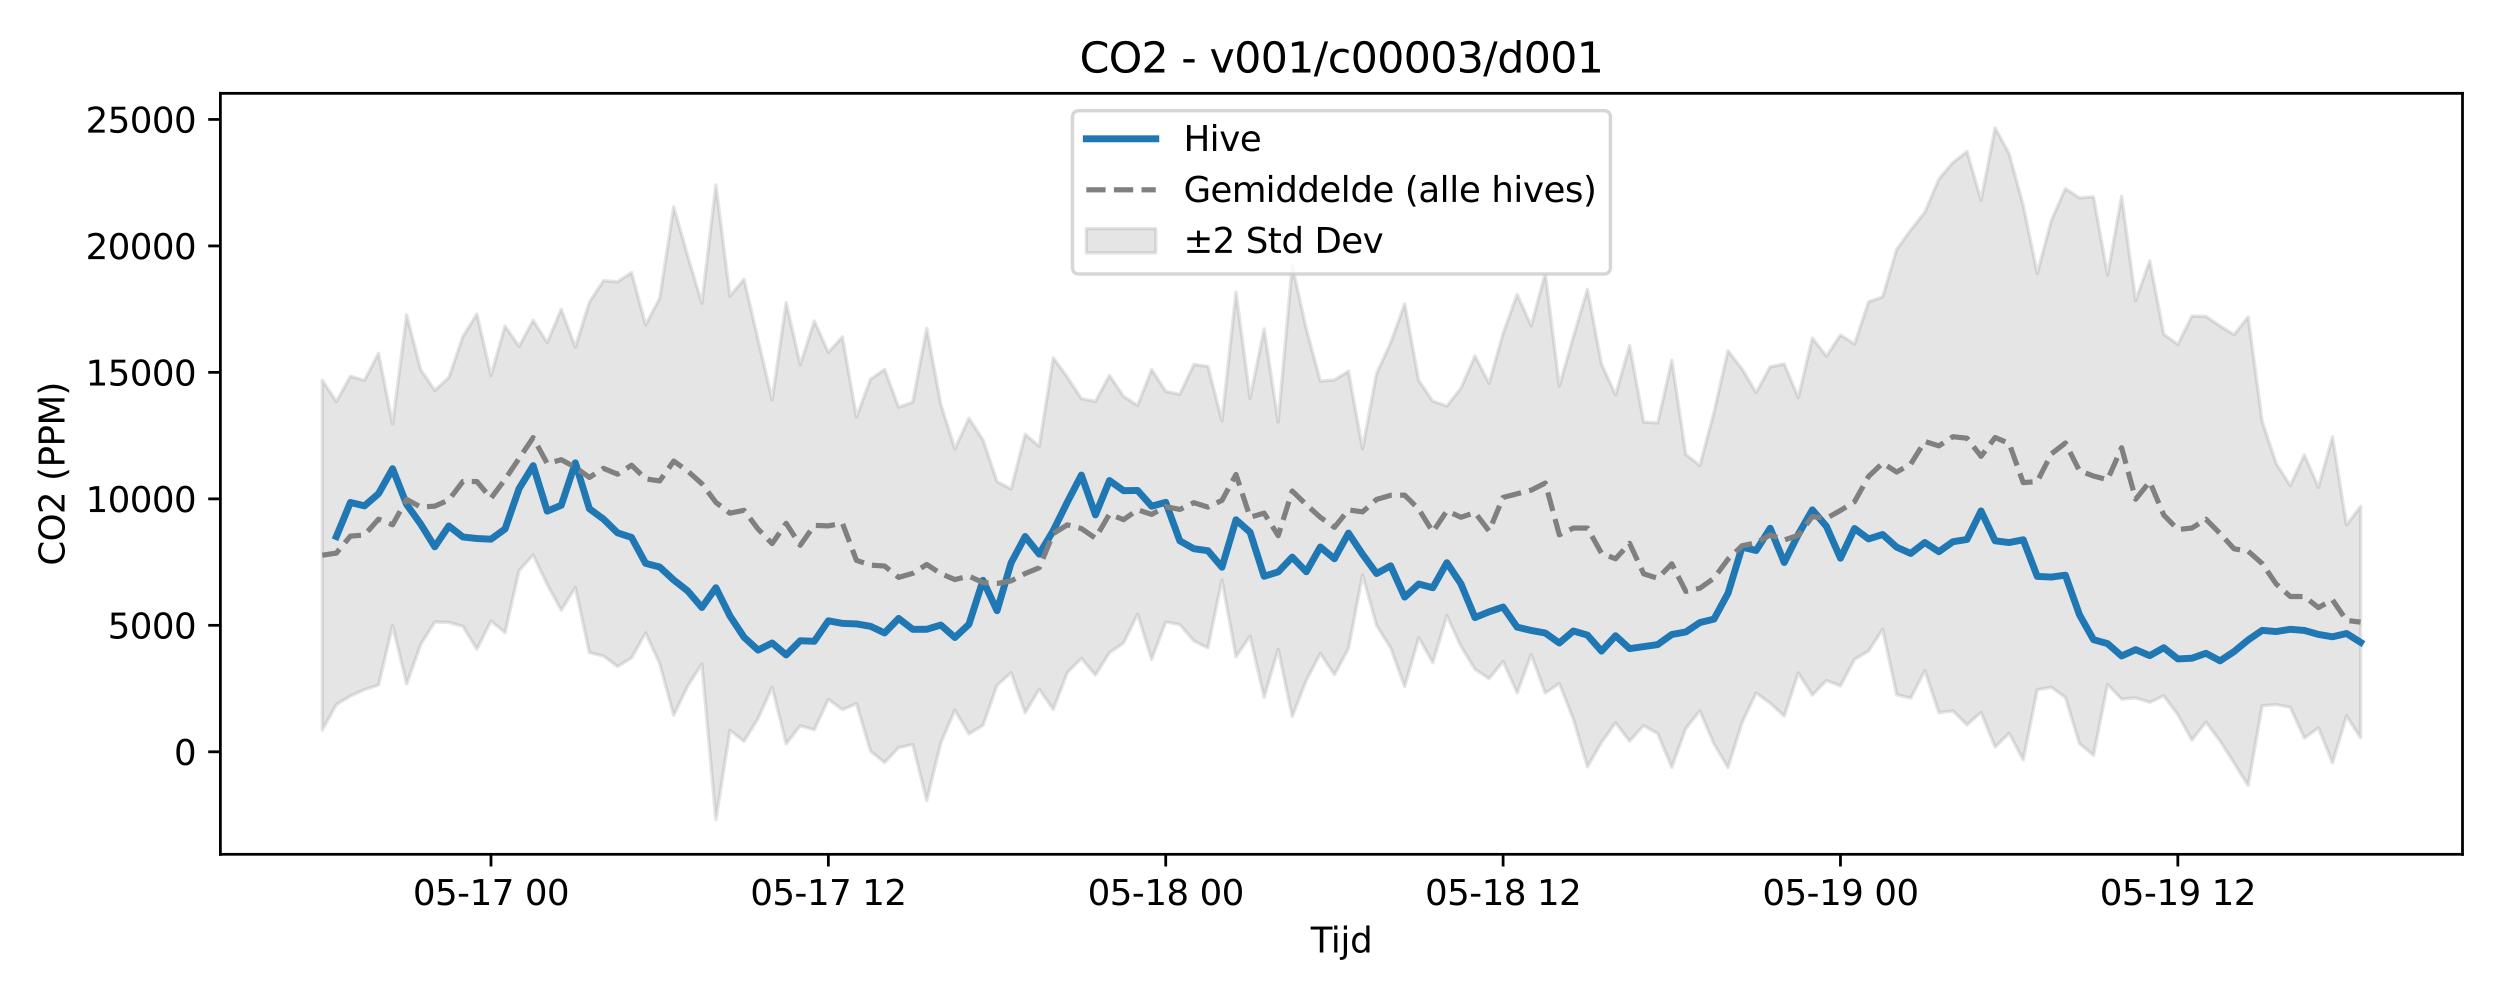 <?xml version="1.0" encoding="utf-8" standalone="no"?>
<!DOCTYPE svg PUBLIC "-//W3C//DTD SVG 1.1//EN"
  "http://www.w3.org/Graphics/SVG/1.1/DTD/svg11.dtd">
<svg xmlns:xlink="http://www.w3.org/1999/xlink" width="720pt" height="288pt" viewBox="0 0 720 288" xmlns="http://www.w3.org/2000/svg" version="1.1">
 <defs>
  <style type="text/css">*{stroke-linejoin: round; stroke-linecap: butt}</style>
 </defs>
 <g id="figure_1">
  <g id="patch_1">
   <path d="M 0 288 
L 720 288 
L 720 0 
L 0 0 
z
" style="fill: #ffffff"/>
  </g>
  <g id="axes_1">
   <g id="patch_2">
    <path d="M 63.47 246.04 
L 709.2 246.04 
L 709.2 26.88 
L 63.47 26.88 
z
" style="fill: #ffffff"/>
   </g>
   <g id="FillBetweenPolyCollection_1">
    <defs>
     <path id="mbef98608a9" d="M 92.821 -178.47 
L 92.821 -77.742 
L 96.87 -85.074 
L 100.918 -87.55 
L 104.967 -89.385 
L 109.015 -90.699 
L 113.064 -107.834 
L 117.112 -91.029 
L 121.161 -102.392 
L 125.209 -108.861 
L 129.258 -108.748 
L 133.306 -107.609 
L 137.354 -101.043 
L 141.403 -109.153 
L 145.451 -105.818 
L 149.5 -123.677 
L 153.548 -128.181 
L 157.597 -119.676 
L 161.645 -112.252 
L 165.694 -118.772 
L 169.742 -100.047 
L 173.791 -99.073 
L 177.839 -96.037 
L 181.888 -98.539 
L 185.936 -105.719 
L 189.984 -96.896 
L 194.033 -82.014 
L 198.081 -90.429 
L 202.13 -96.756 
L 206.178 -51.922 
L 210.227 -77.651 
L 214.275 -74.491 
L 218.324 -81.086 
L 222.372 -90.063 
L 226.421 -73.76 
L 230.469 -78.978 
L 234.518 -77.835 
L 238.566 -86.598 
L 242.615 -83.626 
L 246.663 -85.332 
L 250.711 -71.703 
L 254.76 -68.374 
L 258.808 -72.682 
L 262.857 -73.591 
L 266.905 -57.457 
L 270.954 -74.04 
L 275.002 -83.46 
L 279.051 -76.647 
L 283.099 -79.095 
L 287.148 -90.609 
L 291.196 -94.257 
L 295.245 -82.71 
L 299.293 -89.505 
L 303.341 -83.682 
L 307.39 -94.297 
L 311.438 -98.351 
L 315.487 -93.607 
L 319.535 -100.025 
L 323.584 -102.802 
L 327.632 -111.119 
L 331.681 -98.113 
L 335.729 -108.871 
L 339.778 -108.132 
L 343.826 -103.411 
L 347.875 -101.41 
L 351.923 -120.979 
L 355.972 -98.835 
L 360.02 -104.788 
L 364.068 -87.185 
L 368.117 -101.011 
L 372.165 -81.666 
L 376.214 -92.066 
L 380.262 -99.779 
L 384.311 -93.684 
L 388.359 -101.206 
L 392.408 -122.392 
L 396.456 -107.877 
L 400.505 -101.448 
L 404.553 -90.277 
L 408.602 -104.354 
L 412.65 -97.134 
L 416.698 -110.701 
L 420.747 -101.872 
L 424.795 -95.259 
L 428.844 -92.541 
L 432.892 -97.503 
L 436.941 -88.437 
L 440.989 -99.501 
L 445.038 -88.397 
L 449.086 -91.134 
L 453.135 -80.848 
L 457.183 -67.162 
L 461.232 -74.191 
L 465.28 -79.834 
L 469.329 -74.559 
L 473.377 -79.025 
L 477.425 -76.696 
L 481.474 -67.018 
L 485.522 -78.221 
L 489.571 -83.254 
L 493.619 -73.728 
L 497.668 -66.956 
L 501.716 -79.887 
L 505.765 -88.428 
L 509.813 -85.49 
L 513.862 -81.767 
L 517.91 -94.186 
L 521.959 -87.838 
L 526.007 -92.016 
L 530.055 -90.456 
L 534.104 -98.099 
L 538.152 -100.51 
L 542.201 -106.774 
L 546.249 -87.908 
L 550.298 -86.954 
L 554.346 -94.843 
L 558.395 -82.762 
L 562.443 -83.249 
L 566.492 -79.26 
L 570.54 -82.817 
L 574.589 -72.835 
L 578.637 -76.828 
L 582.686 -69.15 
L 586.734 -89.364 
L 590.782 -90.072 
L 594.831 -87.144 
L 598.879 -73.841 
L 602.928 -70.485 
L 606.976 -90.877 
L 611.025 -86.658 
L 615.073 -86.996 
L 619.122 -85.74 
L 623.17 -87.609 
L 627.219 -82.189 
L 631.267 -74.864 
L 635.316 -80.026 
L 639.364 -74.601 
L 643.412 -68.257 
L 647.461 -61.781 
L 651.509 -84.735 
L 655.558 -85.087 
L 659.606 -84.258 
L 663.655 -75.42 
L 667.703 -78.38 
L 671.752 -68.292 
L 675.8 -81.815 
L 679.849 -75.511 
L 679.849 -142.149 
L 679.849 -142.149 
L 675.8 -136.821 
L 671.752 -162.187 
L 667.703 -147.651 
L 663.655 -156.992 
L 659.606 -148.158 
L 655.558 -154.479 
L 651.509 -166.653 
L 647.461 -196.75 
L 643.412 -191.619 
L 639.364 -194.135 
L 635.316 -196.869 
L 631.267 -196.982 
L 627.219 -188.819 
L 623.17 -191.711 
L 619.122 -212.842 
L 615.073 -201.455 
L 611.025 -231.431 
L 606.976 -208.792 
L 602.928 -231.33 
L 598.879 -231.019 
L 594.831 -233.689 
L 590.782 -224.487 
L 586.734 -209.296 
L 582.686 -228.846 
L 578.637 -243.765 
L 574.589 -251.158 
L 570.54 -230.352 
L 566.492 -244.344 
L 562.443 -241.206 
L 558.395 -236.415 
L 554.346 -226.88 
L 550.298 -221.764 
L 546.249 -216.198 
L 542.201 -202.515 
L 538.152 -201.072 
L 534.104 -188.9 
L 530.055 -191.522 
L 526.007 -185.437 
L 521.959 -190.644 
L 517.91 -173.476 
L 513.862 -183.186 
L 509.813 -182.351 
L 505.765 -174.952 
L 501.716 -181.746 
L 497.668 -186.979 
L 493.619 -169.226 
L 489.571 -153.929 
L 485.522 -157.118 
L 481.474 -184.236 
L 477.425 -166.191 
L 473.377 -166.472 
L 469.329 -188.478 
L 465.28 -174.304 
L 461.232 -183.15 
L 457.183 -204.683 
L 453.135 -190.991 
L 449.086 -176.821 
L 445.038 -209.372 
L 440.989 -194.179 
L 436.941 -203.184 
L 432.892 -191.977 
L 428.844 -177.604 
L 424.795 -185.478 
L 420.747 -176.196 
L 416.698 -171.064 
L 412.65 -172.467 
L 408.602 -178.383 
L 404.553 -200.51 
L 400.505 -189.254 
L 396.456 -180.449 
L 392.408 -158.758 
L 388.359 -181.094 
L 384.311 -178.579 
L 380.262 -178.241 
L 376.214 -193.275 
L 372.165 -211.52 
L 368.117 -166.437 
L 364.068 -193.259 
L 360.02 -173.284 
L 355.972 -203.856 
L 351.923 -166.808 
L 347.875 -182.497 
L 343.826 -183.035 
L 339.778 -174.43 
L 335.729 -175.297 
L 331.681 -181.595 
L 327.632 -171.237 
L 323.584 -173.847 
L 319.535 -179.895 
L 315.487 -172.402 
L 311.438 -173.203 
L 307.39 -179.389 
L 303.341 -184.93 
L 299.293 -159.472 
L 295.245 -162.932 
L 291.196 -147.162 
L 287.148 -149.298 
L 283.099 -161.316 
L 279.051 -167.548 
L 275.002 -158.715 
L 270.954 -171.56 
L 266.905 -193.409 
L 262.857 -172.17 
L 258.808 -170.739 
L 254.76 -181.603 
L 250.711 -178.787 
L 246.663 -167.889 
L 242.615 -190.999 
L 238.566 -186.485 
L 234.518 -195.547 
L 230.469 -182.948 
L 226.421 -200.821 
L 222.372 -172.832 
L 218.324 -190.176 
L 214.275 -207.579 
L 210.227 -202.755 
L 206.178 -234.724 
L 202.13 -200.649 
L 198.081 -214.215 
L 194.033 -228.404 
L 189.984 -202.086 
L 185.936 -194.447 
L 181.888 -209.493 
L 177.839 -206.837 
L 173.791 -207.16 
L 169.742 -200.955 
L 165.694 -188.044 
L 161.645 -198.937 
L 157.597 -189.342 
L 153.548 -195.765 
L 149.5 -188.243 
L 145.451 -194.096 
L 141.403 -179.848 
L 137.354 -197.58 
L 133.306 -191.042 
L 129.258 -179.267 
L 125.209 -175.592 
L 121.161 -181.53 
L 117.112 -197.32 
L 113.064 -165.903 
L 109.015 -186.266 
L 104.967 -178.451 
L 100.918 -179.644 
L 96.87 -172.334 
L 92.821 -178.47 
z
" style="stroke: #808080; stroke-opacity: 0.2"/>
    </defs>
    <g clip-path="url(#p4dea555c98)">
     <use xlink:href="#mbef98608a9" x="0" y="288" style="fill: #808080; fill-opacity: 0.2; stroke: #808080; stroke-opacity: 0.2"/>
    </g>
   </g>
   <g id="matplotlib.axis_1">
    <g id="xtick_1">
     <g id="line2d_1">
      <defs>
       <path id="m05e9fd2b31" d="M 0 0 
L 0 3.5 
" style="stroke: #000000; stroke-width: 0.8"/>
      </defs>
      <g>
       <use xlink:href="#m05e9fd2b31" x="141.403" y="246.04" style="stroke: #000000; stroke-width: 0.8"/>
      </g>
     </g>
     <g id="text_1">
      <!-- 05-17 00 -->
      <g transform="translate(118.922 260.638) scale(0.1 -0.1)">
       <defs>
        <path id="DejaVuSans-30" d="M 2034 4250 
Q 1547 4250 1301 3770 
Q 1056 3291 1056 2328 
Q 1056 1369 1301 889 
Q 1547 409 2034 409 
Q 2525 409 2770 889 
Q 3016 1369 3016 2328 
Q 3016 3291 2770 3770 
Q 2525 4250 2034 4250 
z
M 2034 4750 
Q 2819 4750 3233 4129 
Q 3647 3509 3647 2328 
Q 3647 1150 3233 529 
Q 2819 -91 2034 -91 
Q 1250 -91 836 529 
Q 422 1150 422 2328 
Q 422 3509 836 4129 
Q 1250 4750 2034 4750 
z
" transform="scale(0.016)"/>
        <path id="DejaVuSans-35" d="M 691 4666 
L 3169 4666 
L 3169 4134 
L 1269 4134 
L 1269 2991 
Q 1406 3038 1543 3061 
Q 1681 3084 1819 3084 
Q 2600 3084 3056 2656 
Q 3513 2228 3513 1497 
Q 3513 744 3044 326 
Q 2575 -91 1722 -91 
Q 1428 -91 1123 -41 
Q 819 9 494 109 
L 494 744 
Q 775 591 1075 516 
Q 1375 441 1709 441 
Q 2250 441 2565 725 
Q 2881 1009 2881 1497 
Q 2881 1984 2565 2268 
Q 2250 2553 1709 2553 
Q 1456 2553 1204 2497 
Q 953 2441 691 2322 
L 691 4666 
z
" transform="scale(0.016)"/>
        <path id="DejaVuSans-2d" d="M 313 2009 
L 1997 2009 
L 1997 1497 
L 313 1497 
L 313 2009 
z
" transform="scale(0.016)"/>
        <path id="DejaVuSans-31" d="M 794 531 
L 1825 531 
L 1825 4091 
L 703 3866 
L 703 4441 
L 1819 4666 
L 2450 4666 
L 2450 531 
L 3481 531 
L 3481 0 
L 794 0 
L 794 531 
z
" transform="scale(0.016)"/>
        <path id="DejaVuSans-37" d="M 525 4666 
L 3525 4666 
L 3525 4397 
L 1831 0 
L 1172 0 
L 2766 4134 
L 525 4134 
L 525 4666 
z
" transform="scale(0.016)"/>
        <path id="DejaVuSans-20" transform="scale(0.016)"/>
       </defs>
       <use xlink:href="#DejaVuSans-30"/>
       <use xlink:href="#DejaVuSans-35" transform="translate(63.623 0)"/>
       <use xlink:href="#DejaVuSans-2d" transform="translate(127.246 0)"/>
       <use xlink:href="#DejaVuSans-31" transform="translate(163.33 0)"/>
       <use xlink:href="#DejaVuSans-37" transform="translate(226.953 0)"/>
       <use xlink:href="#DejaVuSans-20" transform="translate(290.576 0)"/>
       <use xlink:href="#DejaVuSans-30" transform="translate(322.363 0)"/>
       <use xlink:href="#DejaVuSans-30" transform="translate(385.986 0)"/>
      </g>
     </g>
    </g>
    <g id="xtick_2">
     <g id="line2d_2">
      <g>
       <use xlink:href="#m05e9fd2b31" x="238.566" y="246.04" style="stroke: #000000; stroke-width: 0.8"/>
      </g>
     </g>
     <g id="text_2">
      <!-- 05-17 12 -->
      <g transform="translate(216.086 260.638) scale(0.1 -0.1)">
       <defs>
        <path id="DejaVuSans-32" d="M 1228 531 
L 3431 531 
L 3431 0 
L 469 0 
L 469 531 
Q 828 903 1448 1529 
Q 2069 2156 2228 2338 
Q 2531 2678 2651 2914 
Q 2772 3150 2772 3378 
Q 2772 3750 2511 3984 
Q 2250 4219 1831 4219 
Q 1534 4219 1204 4116 
Q 875 4013 500 3803 
L 500 4441 
Q 881 4594 1212 4672 
Q 1544 4750 1819 4750 
Q 2544 4750 2975 4387 
Q 3406 4025 3406 3419 
Q 3406 3131 3298 2873 
Q 3191 2616 2906 2266 
Q 2828 2175 2409 1742 
Q 1991 1309 1228 531 
z
" transform="scale(0.016)"/>
       </defs>
       <use xlink:href="#DejaVuSans-30"/>
       <use xlink:href="#DejaVuSans-35" transform="translate(63.623 0)"/>
       <use xlink:href="#DejaVuSans-2d" transform="translate(127.246 0)"/>
       <use xlink:href="#DejaVuSans-31" transform="translate(163.33 0)"/>
       <use xlink:href="#DejaVuSans-37" transform="translate(226.953 0)"/>
       <use xlink:href="#DejaVuSans-20" transform="translate(290.576 0)"/>
       <use xlink:href="#DejaVuSans-31" transform="translate(322.363 0)"/>
       <use xlink:href="#DejaVuSans-32" transform="translate(385.986 0)"/>
      </g>
     </g>
    </g>
    <g id="xtick_3">
     <g id="line2d_3">
      <g>
       <use xlink:href="#m05e9fd2b31" x="335.729" y="246.04" style="stroke: #000000; stroke-width: 0.8"/>
      </g>
     </g>
     <g id="text_3">
      <!-- 05-18 00 -->
      <g transform="translate(313.249 260.638) scale(0.1 -0.1)">
       <defs>
        <path id="DejaVuSans-38" d="M 2034 2216 
Q 1584 2216 1326 1975 
Q 1069 1734 1069 1313 
Q 1069 891 1326 650 
Q 1584 409 2034 409 
Q 2484 409 2743 651 
Q 3003 894 3003 1313 
Q 3003 1734 2745 1975 
Q 2488 2216 2034 2216 
z
M 1403 2484 
Q 997 2584 770 2862 
Q 544 3141 544 3541 
Q 544 4100 942 4425 
Q 1341 4750 2034 4750 
Q 2731 4750 3128 4425 
Q 3525 4100 3525 3541 
Q 3525 3141 3298 2862 
Q 3072 2584 2669 2484 
Q 3125 2378 3379 2068 
Q 3634 1759 3634 1313 
Q 3634 634 3220 271 
Q 2806 -91 2034 -91 
Q 1263 -91 848 271 
Q 434 634 434 1313 
Q 434 1759 690 2068 
Q 947 2378 1403 2484 
z
M 1172 3481 
Q 1172 3119 1398 2916 
Q 1625 2713 2034 2713 
Q 2441 2713 2670 2916 
Q 2900 3119 2900 3481 
Q 2900 3844 2670 4047 
Q 2441 4250 2034 4250 
Q 1625 4250 1398 4047 
Q 1172 3844 1172 3481 
z
" transform="scale(0.016)"/>
       </defs>
       <use xlink:href="#DejaVuSans-30"/>
       <use xlink:href="#DejaVuSans-35" transform="translate(63.623 0)"/>
       <use xlink:href="#DejaVuSans-2d" transform="translate(127.246 0)"/>
       <use xlink:href="#DejaVuSans-31" transform="translate(163.33 0)"/>
       <use xlink:href="#DejaVuSans-38" transform="translate(226.953 0)"/>
       <use xlink:href="#DejaVuSans-20" transform="translate(290.576 0)"/>
       <use xlink:href="#DejaVuSans-30" transform="translate(322.363 0)"/>
       <use xlink:href="#DejaVuSans-30" transform="translate(385.986 0)"/>
      </g>
     </g>
    </g>
    <g id="xtick_4">
     <g id="line2d_4">
      <g>
       <use xlink:href="#m05e9fd2b31" x="432.892" y="246.04" style="stroke: #000000; stroke-width: 0.8"/>
      </g>
     </g>
     <g id="text_4">
      <!-- 05-18 12 -->
      <g transform="translate(410.412 260.638) scale(0.1 -0.1)">
       <use xlink:href="#DejaVuSans-30"/>
       <use xlink:href="#DejaVuSans-35" transform="translate(63.623 0)"/>
       <use xlink:href="#DejaVuSans-2d" transform="translate(127.246 0)"/>
       <use xlink:href="#DejaVuSans-31" transform="translate(163.33 0)"/>
       <use xlink:href="#DejaVuSans-38" transform="translate(226.953 0)"/>
       <use xlink:href="#DejaVuSans-20" transform="translate(290.576 0)"/>
       <use xlink:href="#DejaVuSans-31" transform="translate(322.363 0)"/>
       <use xlink:href="#DejaVuSans-32" transform="translate(385.986 0)"/>
      </g>
     </g>
    </g>
    <g id="xtick_5">
     <g id="line2d_5">
      <g>
       <use xlink:href="#m05e9fd2b31" x="530.055" y="246.04" style="stroke: #000000; stroke-width: 0.8"/>
      </g>
     </g>
     <g id="text_5">
      <!-- 05-19 00 -->
      <g transform="translate(507.575 260.638) scale(0.1 -0.1)">
       <defs>
        <path id="DejaVuSans-39" d="M 703 97 
L 703 672 
Q 941 559 1184 500 
Q 1428 441 1663 441 
Q 2288 441 2617 861 
Q 2947 1281 2994 2138 
Q 2813 1869 2534 1725 
Q 2256 1581 1919 1581 
Q 1219 1581 811 2004 
Q 403 2428 403 3163 
Q 403 3881 828 4315 
Q 1253 4750 1959 4750 
Q 2769 4750 3195 4129 
Q 3622 3509 3622 2328 
Q 3622 1225 3098 567 
Q 2575 -91 1691 -91 
Q 1453 -91 1209 -44 
Q 966 3 703 97 
z
M 1959 2075 
Q 2384 2075 2632 2365 
Q 2881 2656 2881 3163 
Q 2881 3666 2632 3958 
Q 2384 4250 1959 4250 
Q 1534 4250 1286 3958 
Q 1038 3666 1038 3163 
Q 1038 2656 1286 2365 
Q 1534 2075 1959 2075 
z
" transform="scale(0.016)"/>
       </defs>
       <use xlink:href="#DejaVuSans-30"/>
       <use xlink:href="#DejaVuSans-35" transform="translate(63.623 0)"/>
       <use xlink:href="#DejaVuSans-2d" transform="translate(127.246 0)"/>
       <use xlink:href="#DejaVuSans-31" transform="translate(163.33 0)"/>
       <use xlink:href="#DejaVuSans-39" transform="translate(226.953 0)"/>
       <use xlink:href="#DejaVuSans-20" transform="translate(290.576 0)"/>
       <use xlink:href="#DejaVuSans-30" transform="translate(322.363 0)"/>
       <use xlink:href="#DejaVuSans-30" transform="translate(385.986 0)"/>
      </g>
     </g>
    </g>
    <g id="xtick_6">
     <g id="line2d_6">
      <g>
       <use xlink:href="#m05e9fd2b31" x="627.219" y="246.04" style="stroke: #000000; stroke-width: 0.8"/>
      </g>
     </g>
     <g id="text_6">
      <!-- 05-19 12 -->
      <g transform="translate(604.738 260.638) scale(0.1 -0.1)">
       <use xlink:href="#DejaVuSans-30"/>
       <use xlink:href="#DejaVuSans-35" transform="translate(63.623 0)"/>
       <use xlink:href="#DejaVuSans-2d" transform="translate(127.246 0)"/>
       <use xlink:href="#DejaVuSans-31" transform="translate(163.33 0)"/>
       <use xlink:href="#DejaVuSans-39" transform="translate(226.953 0)"/>
       <use xlink:href="#DejaVuSans-20" transform="translate(290.576 0)"/>
       <use xlink:href="#DejaVuSans-31" transform="translate(322.363 0)"/>
       <use xlink:href="#DejaVuSans-32" transform="translate(385.986 0)"/>
      </g>
     </g>
    </g>
    <g id="text_7">
     <!-- Tijd -->
     <g transform="translate(377.485 274.317) scale(0.1 -0.1)">
      <defs>
       <path id="DejaVuSans-54" d="M -19 4666 
L 3928 4666 
L 3928 4134 
L 2272 4134 
L 2272 0 
L 1638 0 
L 1638 4134 
L -19 4134 
L -19 4666 
z
" transform="scale(0.016)"/>
       <path id="DejaVuSans-69" d="M 603 3500 
L 1178 3500 
L 1178 0 
L 603 0 
L 603 3500 
z
M 603 4863 
L 1178 4863 
L 1178 4134 
L 603 4134 
L 603 4863 
z
" transform="scale(0.016)"/>
       <path id="DejaVuSans-6a" d="M 603 3500 
L 1178 3500 
L 1178 -63 
Q 1178 -731 923 -1031 
Q 669 -1331 103 -1331 
L -116 -1331 
L -116 -844 
L 38 -844 
Q 366 -844 484 -692 
Q 603 -541 603 -63 
L 603 3500 
z
M 603 4863 
L 1178 4863 
L 1178 4134 
L 603 4134 
L 603 4863 
z
" transform="scale(0.016)"/>
       <path id="DejaVuSans-64" d="M 2906 2969 
L 2906 4863 
L 3481 4863 
L 3481 0 
L 2906 0 
L 2906 525 
Q 2725 213 2448 61 
Q 2172 -91 1784 -91 
Q 1150 -91 751 415 
Q 353 922 353 1747 
Q 353 2572 751 3078 
Q 1150 3584 1784 3584 
Q 2172 3584 2448 3432 
Q 2725 3281 2906 2969 
z
M 947 1747 
Q 947 1113 1208 752 
Q 1469 391 1925 391 
Q 2381 391 2643 752 
Q 2906 1113 2906 1747 
Q 2906 2381 2643 2742 
Q 2381 3103 1925 3103 
Q 1469 3103 1208 2742 
Q 947 2381 947 1747 
z
" transform="scale(0.016)"/>
      </defs>
      <use xlink:href="#DejaVuSans-54"/>
      <use xlink:href="#DejaVuSans-69" transform="translate(57.959 0)"/>
      <use xlink:href="#DejaVuSans-6a" transform="translate(85.742 0)"/>
      <use xlink:href="#DejaVuSans-64" transform="translate(113.525 0)"/>
     </g>
    </g>
   </g>
   <g id="matplotlib.axis_2">
    <g id="ytick_1">
     <g id="line2d_7">
      <defs>
       <path id="m96d4f68f3c" d="M 0 0 
L -3.5 0 
" style="stroke: #000000; stroke-width: 0.8"/>
      </defs>
      <g>
       <use xlink:href="#m96d4f68f3c" x="63.47" y="216.512" style="stroke: #000000; stroke-width: 0.8"/>
      </g>
     </g>
     <g id="text_8">
      <!-- 0 -->
      <g transform="translate(50.108 220.311) scale(0.1 -0.1)">
       <use xlink:href="#DejaVuSans-30"/>
      </g>
     </g>
    </g>
    <g id="ytick_2">
     <g id="line2d_8">
      <g>
       <use xlink:href="#m96d4f68f3c" x="63.47" y="180.089" style="stroke: #000000; stroke-width: 0.8"/>
      </g>
     </g>
     <g id="text_9">
      <!-- 5000 -->
      <g transform="translate(31.02 183.889) scale(0.1 -0.1)">
       <use xlink:href="#DejaVuSans-35"/>
       <use xlink:href="#DejaVuSans-30" transform="translate(63.623 0)"/>
       <use xlink:href="#DejaVuSans-30" transform="translate(127.246 0)"/>
       <use xlink:href="#DejaVuSans-30" transform="translate(190.869 0)"/>
      </g>
     </g>
    </g>
    <g id="ytick_3">
     <g id="line2d_9">
      <g>
       <use xlink:href="#m96d4f68f3c" x="63.47" y="143.667" style="stroke: #000000; stroke-width: 0.8"/>
      </g>
     </g>
     <g id="text_10">
      <!-- 10000 -->
      <g transform="translate(24.657 147.466) scale(0.1 -0.1)">
       <use xlink:href="#DejaVuSans-31"/>
       <use xlink:href="#DejaVuSans-30" transform="translate(63.623 0)"/>
       <use xlink:href="#DejaVuSans-30" transform="translate(127.246 0)"/>
       <use xlink:href="#DejaVuSans-30" transform="translate(190.869 0)"/>
       <use xlink:href="#DejaVuSans-30" transform="translate(254.492 0)"/>
      </g>
     </g>
    </g>
    <g id="ytick_4">
     <g id="line2d_10">
      <g>
       <use xlink:href="#m96d4f68f3c" x="63.47" y="107.244" style="stroke: #000000; stroke-width: 0.8"/>
      </g>
     </g>
     <g id="text_11">
      <!-- 15000 -->
      <g transform="translate(24.657 111.043) scale(0.1 -0.1)">
       <use xlink:href="#DejaVuSans-31"/>
       <use xlink:href="#DejaVuSans-35" transform="translate(63.623 0)"/>
       <use xlink:href="#DejaVuSans-30" transform="translate(127.246 0)"/>
       <use xlink:href="#DejaVuSans-30" transform="translate(190.869 0)"/>
       <use xlink:href="#DejaVuSans-30" transform="translate(254.492 0)"/>
      </g>
     </g>
    </g>
    <g id="ytick_5">
     <g id="line2d_11">
      <g>
       <use xlink:href="#m96d4f68f3c" x="63.47" y="70.822" style="stroke: #000000; stroke-width: 0.8"/>
      </g>
     </g>
     <g id="text_12">
      <!-- 20000 -->
      <g transform="translate(24.657 74.621) scale(0.1 -0.1)">
       <use xlink:href="#DejaVuSans-32"/>
       <use xlink:href="#DejaVuSans-30" transform="translate(63.623 0)"/>
       <use xlink:href="#DejaVuSans-30" transform="translate(127.246 0)"/>
       <use xlink:href="#DejaVuSans-30" transform="translate(190.869 0)"/>
       <use xlink:href="#DejaVuSans-30" transform="translate(254.492 0)"/>
      </g>
     </g>
    </g>
    <g id="ytick_6">
     <g id="line2d_12">
      <g>
       <use xlink:href="#m96d4f68f3c" x="63.47" y="34.399" style="stroke: #000000; stroke-width: 0.8"/>
      </g>
     </g>
     <g id="text_13">
      <!-- 25000 -->
      <g transform="translate(24.657 38.198) scale(0.1 -0.1)">
       <use xlink:href="#DejaVuSans-32"/>
       <use xlink:href="#DejaVuSans-35" transform="translate(63.623 0)"/>
       <use xlink:href="#DejaVuSans-30" transform="translate(127.246 0)"/>
       <use xlink:href="#DejaVuSans-30" transform="translate(190.869 0)"/>
       <use xlink:href="#DejaVuSans-30" transform="translate(254.492 0)"/>
      </g>
     </g>
    </g>
    <g id="text_14">
     <!-- CO2 (PPM) -->
     <g transform="translate(18.578 162.903) rotate(-90) scale(0.1 -0.1)">
      <defs>
       <path id="DejaVuSans-43" d="M 4122 4306 
L 4122 3641 
Q 3803 3938 3442 4084 
Q 3081 4231 2675 4231 
Q 1875 4231 1450 3742 
Q 1025 3253 1025 2328 
Q 1025 1406 1450 917 
Q 1875 428 2675 428 
Q 3081 428 3442 575 
Q 3803 722 4122 1019 
L 4122 359 
Q 3791 134 3420 21 
Q 3050 -91 2638 -91 
Q 1578 -91 968 557 
Q 359 1206 359 2328 
Q 359 3453 968 4101 
Q 1578 4750 2638 4750 
Q 3056 4750 3426 4639 
Q 3797 4528 4122 4306 
z
" transform="scale(0.016)"/>
       <path id="DejaVuSans-4f" d="M 2522 4238 
Q 1834 4238 1429 3725 
Q 1025 3213 1025 2328 
Q 1025 1447 1429 934 
Q 1834 422 2522 422 
Q 3209 422 3611 934 
Q 4013 1447 4013 2328 
Q 4013 3213 3611 3725 
Q 3209 4238 2522 4238 
z
M 2522 4750 
Q 3503 4750 4090 4092 
Q 4678 3434 4678 2328 
Q 4678 1225 4090 567 
Q 3503 -91 2522 -91 
Q 1538 -91 948 565 
Q 359 1222 359 2328 
Q 359 3434 948 4092 
Q 1538 4750 2522 4750 
z
" transform="scale(0.016)"/>
       <path id="DejaVuSans-28" d="M 1984 4856 
Q 1566 4138 1362 3434 
Q 1159 2731 1159 2009 
Q 1159 1288 1364 580 
Q 1569 -128 1984 -844 
L 1484 -844 
Q 1016 -109 783 600 
Q 550 1309 550 2009 
Q 550 2706 781 3412 
Q 1013 4119 1484 4856 
L 1984 4856 
z
" transform="scale(0.016)"/>
       <path id="DejaVuSans-50" d="M 1259 4147 
L 1259 2394 
L 2053 2394 
Q 2494 2394 2734 2622 
Q 2975 2850 2975 3272 
Q 2975 3691 2734 3919 
Q 2494 4147 2053 4147 
L 1259 4147 
z
M 628 4666 
L 2053 4666 
Q 2838 4666 3239 4311 
Q 3641 3956 3641 3272 
Q 3641 2581 3239 2228 
Q 2838 1875 2053 1875 
L 1259 1875 
L 1259 0 
L 628 0 
L 628 4666 
z
" transform="scale(0.016)"/>
       <path id="DejaVuSans-4d" d="M 628 4666 
L 1569 4666 
L 2759 1491 
L 3956 4666 
L 4897 4666 
L 4897 0 
L 4281 0 
L 4281 4097 
L 3078 897 
L 2444 897 
L 1241 4097 
L 1241 0 
L 628 0 
L 628 4666 
z
" transform="scale(0.016)"/>
       <path id="DejaVuSans-29" d="M 513 4856 
L 1013 4856 
Q 1481 4119 1714 3412 
Q 1947 2706 1947 2009 
Q 1947 1309 1714 600 
Q 1481 -109 1013 -844 
L 513 -844 
Q 928 -128 1133 580 
Q 1338 1288 1338 2009 
Q 1338 2731 1133 3434 
Q 928 4138 513 4856 
z
" transform="scale(0.016)"/>
      </defs>
      <use xlink:href="#DejaVuSans-43"/>
      <use xlink:href="#DejaVuSans-4f" transform="translate(69.824 0)"/>
      <use xlink:href="#DejaVuSans-32" transform="translate(148.535 0)"/>
      <use xlink:href="#DejaVuSans-20" transform="translate(212.158 0)"/>
      <use xlink:href="#DejaVuSans-28" transform="translate(243.945 0)"/>
      <use xlink:href="#DejaVuSans-50" transform="translate(282.959 0)"/>
      <use xlink:href="#DejaVuSans-50" transform="translate(343.262 0)"/>
      <use xlink:href="#DejaVuSans-4d" transform="translate(403.564 0)"/>
      <use xlink:href="#DejaVuSans-29" transform="translate(489.844 0)"/>
     </g>
    </g>
   </g>
   <g id="line2d_13">
    <path d="M 96.87 154.521 
L 100.918 144.704 
L 104.967 145.69 
L 109.015 142.178 
L 113.064 134.993 
L 117.112 145.284 
L 121.161 150.939 
L 125.209 157.469 
L 129.258 151.481 
L 133.306 154.654 
L 137.354 155.094 
L 141.403 155.286 
L 145.451 152.348 
L 149.5 140.707 
L 153.548 134.124 
L 157.597 147.202 
L 161.645 145.517 
L 165.694 133.301 
L 169.742 146.515 
L 173.791 149.494 
L 177.839 153.452 
L 181.888 154.783 
L 185.936 162.247 
L 189.984 163.299 
L 194.033 167.038 
L 198.081 170.207 
L 202.13 174.947 
L 206.178 169.272 
L 210.227 177.394 
L 214.275 183.513 
L 218.324 187.226 
L 222.372 185.179 
L 226.421 188.62 
L 230.469 184.54 
L 234.518 184.684 
L 238.566 178.793 
L 242.615 179.533 
L 246.663 179.682 
L 250.711 180.378 
L 254.76 182.285 
L 258.808 178.113 
L 262.857 181.243 
L 266.905 181.236 
L 270.954 180.014 
L 275.002 183.596 
L 279.051 179.805 
L 283.099 167.145 
L 287.148 175.874 
L 291.196 162.109 
L 295.245 154.523 
L 299.293 159.586 
L 303.341 152.823 
L 307.39 144.594 
L 311.438 136.824 
L 315.487 148.283 
L 319.535 138.4 
L 323.584 141.309 
L 327.632 141.261 
L 331.681 145.794 
L 335.729 144.672 
L 339.778 155.747 
L 343.826 158.037 
L 347.875 158.598 
L 351.923 163.357 
L 355.972 149.701 
L 360.02 153.278 
L 364.068 165.965 
L 368.117 164.714 
L 372.165 160.455 
L 376.214 164.663 
L 380.262 157.532 
L 384.311 160.917 
L 388.359 153.542 
L 392.408 159.625 
L 396.456 165.176 
L 400.505 162.959 
L 404.553 171.96 
L 408.602 168.196 
L 412.65 169.265 
L 416.698 162.065 
L 420.747 168.133 
L 424.795 177.865 
L 428.844 176.207 
L 432.892 174.823 
L 436.941 180.614 
L 440.989 181.573 
L 445.038 182.309 
L 449.086 185.181 
L 453.135 181.728 
L 457.183 182.909 
L 461.232 187.515 
L 465.28 183.093 
L 469.329 186.803 
L 477.425 185.643 
L 481.474 182.734 
L 485.522 182.005 
L 489.571 179.293 
L 493.619 178.307 
L 497.668 170.86 
L 501.716 157.563 
L 505.765 158.547 
L 509.813 152.151 
L 513.862 161.995 
L 517.91 153.911 
L 521.959 146.843 
L 526.007 151.578 
L 530.055 160.761 
L 534.104 152.214 
L 538.152 155.213 
L 542.201 153.938 
L 546.249 157.595 
L 550.298 159.392 
L 554.346 156.24 
L 558.395 158.887 
L 562.443 156.014 
L 566.492 155.368 
L 570.54 147.154 
L 574.589 155.749 
L 578.637 156.258 
L 582.686 155.456 
L 586.734 165.994 
L 590.782 166.195 
L 594.831 165.647 
L 598.879 177.035 
L 602.928 184.227 
L 606.976 185.359 
L 611.025 188.916 
L 615.073 187.107 
L 619.122 188.816 
L 623.17 186.551 
L 627.219 189.768 
L 631.267 189.567 
L 635.316 188.149 
L 639.364 190.322 
L 643.412 187.656 
L 647.461 184.314 
L 651.509 181.551 
L 655.558 181.886 
L 659.606 181.24 
L 663.655 181.563 
L 667.703 182.709 
L 671.752 183.397 
L 675.8 182.447 
L 679.849 184.989 
L 679.849 184.989 
" clip-path="url(#p4dea555c98)" style="fill: none; stroke: #1f77b4; stroke-width: 2; stroke-linecap: square"/>
   </g>
   <g id="line2d_14">
    <path d="M 92.821 159.894 
L 96.87 159.296 
L 100.918 154.403 
L 104.967 154.082 
L 109.015 149.518 
L 113.064 151.131 
L 117.112 143.825 
L 121.161 146.039 
L 125.209 145.773 
L 129.258 143.992 
L 133.306 138.675 
L 137.354 138.689 
L 141.403 143.499 
L 145.451 138.043 
L 153.548 126.027 
L 157.597 133.491 
L 161.645 132.405 
L 165.694 134.592 
L 169.742 137.499 
L 173.791 134.884 
L 177.839 136.563 
L 181.888 133.984 
L 185.936 137.917 
L 189.984 138.509 
L 194.033 132.791 
L 198.081 135.678 
L 202.13 139.297 
L 206.178 144.677 
L 210.227 147.797 
L 214.275 146.965 
L 218.324 152.369 
L 222.372 156.553 
L 226.421 150.709 
L 230.469 157.037 
L 234.518 151.309 
L 238.566 151.458 
L 242.615 150.688 
L 246.663 161.389 
L 250.711 162.755 
L 254.76 163.011 
L 258.808 166.289 
L 262.857 165.119 
L 266.905 162.567 
L 270.954 165.2 
L 275.002 166.913 
L 279.051 165.903 
L 283.099 167.794 
L 287.148 168.047 
L 291.196 167.291 
L 295.245 165.179 
L 299.293 163.512 
L 303.341 153.694 
L 307.39 151.157 
L 311.438 152.223 
L 315.487 154.996 
L 319.535 148.04 
L 323.584 149.675 
L 327.632 146.822 
L 331.681 148.146 
L 335.729 145.916 
L 339.778 146.719 
L 343.826 144.777 
L 347.875 146.046 
L 351.923 144.107 
L 355.972 136.655 
L 360.02 148.964 
L 364.068 147.778 
L 368.117 154.276 
L 372.165 141.407 
L 376.214 145.329 
L 380.262 148.99 
L 384.311 151.869 
L 388.359 146.85 
L 392.408 147.425 
L 396.456 143.837 
L 400.505 142.649 
L 404.553 142.606 
L 408.602 146.632 
L 412.65 153.199 
L 416.698 147.117 
L 420.747 148.966 
L 424.795 147.631 
L 428.844 152.927 
L 432.892 143.26 
L 440.989 141.16 
L 445.038 139.115 
L 449.086 154.023 
L 453.135 152.081 
L 457.183 152.077 
L 461.232 159.33 
L 465.28 160.931 
L 469.329 156.481 
L 473.377 165.251 
L 477.425 166.557 
L 481.474 162.373 
L 485.522 170.331 
L 489.571 169.409 
L 493.619 166.523 
L 497.668 161.033 
L 501.716 157.183 
L 505.765 156.31 
L 509.813 154.079 
L 513.862 155.524 
L 517.91 154.169 
L 521.959 148.759 
L 526.007 149.274 
L 530.055 147.011 
L 534.104 144.5 
L 538.152 137.209 
L 542.201 133.356 
L 546.249 135.947 
L 550.298 133.641 
L 554.346 127.139 
L 558.395 128.412 
L 562.443 125.772 
L 566.492 126.198 
L 570.54 131.416 
L 574.589 126.004 
L 578.637 127.704 
L 582.686 139.002 
L 586.734 138.67 
L 590.782 130.72 
L 594.831 127.584 
L 598.879 135.57 
L 602.928 137.093 
L 606.976 138.166 
L 611.025 128.956 
L 615.073 143.774 
L 619.122 138.709 
L 623.17 148.34 
L 627.219 152.496 
L 631.267 152.077 
L 635.316 149.552 
L 639.364 153.632 
L 643.412 158.062 
L 647.461 158.735 
L 651.509 162.306 
L 655.558 168.217 
L 659.606 171.792 
L 663.655 171.794 
L 667.703 174.984 
L 671.752 172.76 
L 675.8 178.682 
L 679.849 179.17 
L 679.849 179.17 
" clip-path="url(#p4dea555c98)" style="fill: none; stroke-dasharray: 5.55,2.4; stroke-dashoffset: 0; stroke: #808080; stroke-width: 1.5"/>
   </g>
   <g id="patch_3">
    <path d="M 63.47 246.04 
L 63.47 26.88 
" style="fill: none; stroke: #000000; stroke-width: 0.8; stroke-linejoin: miter; stroke-linecap: square"/>
   </g>
   <g id="patch_4">
    <path d="M 709.2 246.04 
L 709.2 26.88 
" style="fill: none; stroke: #000000; stroke-width: 0.8; stroke-linejoin: miter; stroke-linecap: square"/>
   </g>
   <g id="patch_5">
    <path d="M 63.47 246.04 
L 709.2 246.04 
" style="fill: none; stroke: #000000; stroke-width: 0.8; stroke-linejoin: miter; stroke-linecap: square"/>
   </g>
   <g id="patch_6">
    <path d="M 63.47 26.88 
L 709.2 26.88 
" style="fill: none; stroke: #000000; stroke-width: 0.8; stroke-linejoin: miter; stroke-linecap: square"/>
   </g>
   <g id="text_15">
    <!-- CO2 - v001/c00003/d001 -->
    <g transform="translate(310.932 20.88) scale(0.12 -0.12)">
     <defs>
      <path id="DejaVuSans-76" d="M 191 3500 
L 800 3500 
L 1894 563 
L 2988 3500 
L 3597 3500 
L 2284 0 
L 1503 0 
L 191 3500 
z
" transform="scale(0.016)"/>
      <path id="DejaVuSans-2f" d="M 1625 4666 
L 2156 4666 
L 531 -594 
L 0 -594 
L 1625 4666 
z
" transform="scale(0.016)"/>
      <path id="DejaVuSans-63" d="M 3122 3366 
L 3122 2828 
Q 2878 2963 2633 3030 
Q 2388 3097 2138 3097 
Q 1578 3097 1268 2742 
Q 959 2388 959 1747 
Q 959 1106 1268 751 
Q 1578 397 2138 397 
Q 2388 397 2633 464 
Q 2878 531 3122 666 
L 3122 134 
Q 2881 22 2623 -34 
Q 2366 -91 2075 -91 
Q 1284 -91 818 406 
Q 353 903 353 1747 
Q 353 2603 823 3093 
Q 1294 3584 2113 3584 
Q 2378 3584 2631 3529 
Q 2884 3475 3122 3366 
z
" transform="scale(0.016)"/>
      <path id="DejaVuSans-33" d="M 2597 2516 
Q 3050 2419 3304 2112 
Q 3559 1806 3559 1356 
Q 3559 666 3084 287 
Q 2609 -91 1734 -91 
Q 1441 -91 1130 -33 
Q 819 25 488 141 
L 488 750 
Q 750 597 1062 519 
Q 1375 441 1716 441 
Q 2309 441 2620 675 
Q 2931 909 2931 1356 
Q 2931 1769 2642 2001 
Q 2353 2234 1838 2234 
L 1294 2234 
L 1294 2753 
L 1863 2753 
Q 2328 2753 2575 2939 
Q 2822 3125 2822 3475 
Q 2822 3834 2567 4026 
Q 2313 4219 1838 4219 
Q 1578 4219 1281 4162 
Q 984 4106 628 3988 
L 628 4550 
Q 988 4650 1302 4700 
Q 1616 4750 1894 4750 
Q 2613 4750 3031 4423 
Q 3450 4097 3450 3541 
Q 3450 3153 3228 2886 
Q 3006 2619 2597 2516 
z
" transform="scale(0.016)"/>
     </defs>
     <use xlink:href="#DejaVuSans-43"/>
     <use xlink:href="#DejaVuSans-4f" transform="translate(69.824 0)"/>
     <use xlink:href="#DejaVuSans-32" transform="translate(148.535 0)"/>
     <use xlink:href="#DejaVuSans-20" transform="translate(212.158 0)"/>
     <use xlink:href="#DejaVuSans-2d" transform="translate(243.945 0)"/>
     <use xlink:href="#DejaVuSans-20" transform="translate(280.029 0)"/>
     <use xlink:href="#DejaVuSans-76" transform="translate(311.816 0)"/>
     <use xlink:href="#DejaVuSans-30" transform="translate(370.996 0)"/>
     <use xlink:href="#DejaVuSans-30" transform="translate(434.619 0)"/>
     <use xlink:href="#DejaVuSans-31" transform="translate(498.242 0)"/>
     <use xlink:href="#DejaVuSans-2f" transform="translate(561.865 0)"/>
     <use xlink:href="#DejaVuSans-63" transform="translate(595.557 0)"/>
     <use xlink:href="#DejaVuSans-30" transform="translate(650.537 0)"/>
     <use xlink:href="#DejaVuSans-30" transform="translate(714.16 0)"/>
     <use xlink:href="#DejaVuSans-30" transform="translate(777.783 0)"/>
     <use xlink:href="#DejaVuSans-30" transform="translate(841.406 0)"/>
     <use xlink:href="#DejaVuSans-33" transform="translate(905.029 0)"/>
     <use xlink:href="#DejaVuSans-2f" transform="translate(968.652 0)"/>
     <use xlink:href="#DejaVuSans-64" transform="translate(1002.344 0)"/>
     <use xlink:href="#DejaVuSans-30" transform="translate(1065.82 0)"/>
     <use xlink:href="#DejaVuSans-30" transform="translate(1129.443 0)"/>
     <use xlink:href="#DejaVuSans-31" transform="translate(1193.066 0)"/>
    </g>
   </g>
   <g id="legend_1">
    <g id="patch_7">
     <path d="M 310.863 78.914 
L 461.807 78.914 
Q 463.807 78.914 463.807 76.914 
L 463.807 33.88 
Q 463.807 31.88 461.807 31.88 
L 310.863 31.88 
Q 308.863 31.88 308.863 33.88 
L 308.863 76.914 
Q 308.863 78.914 310.863 78.914 
z
" style="fill: #ffffff; opacity: 0.8; stroke: #cccccc; stroke-linejoin: miter"/>
    </g>
    <g id="line2d_15">
     <path d="M 312.863 39.978 
L 322.863 39.978 
L 332.863 39.978 
" style="fill: none; stroke: #1f77b4; stroke-width: 2; stroke-linecap: square"/>
    </g>
    <g id="text_16">
     <!-- Hive -->
     <g transform="translate(340.863 43.478) scale(0.1 -0.1)">
      <defs>
       <path id="DejaVuSans-48" d="M 628 4666 
L 1259 4666 
L 1259 2753 
L 3553 2753 
L 3553 4666 
L 4184 4666 
L 4184 0 
L 3553 0 
L 3553 2222 
L 1259 2222 
L 1259 0 
L 628 0 
L 628 4666 
z
" transform="scale(0.016)"/>
       <path id="DejaVuSans-65" d="M 3597 1894 
L 3597 1613 
L 953 1613 
Q 991 1019 1311 708 
Q 1631 397 2203 397 
Q 2534 397 2845 478 
Q 3156 559 3463 722 
L 3463 178 
Q 3153 47 2828 -22 
Q 2503 -91 2169 -91 
Q 1331 -91 842 396 
Q 353 884 353 1716 
Q 353 2575 817 3079 
Q 1281 3584 2069 3584 
Q 2775 3584 3186 3129 
Q 3597 2675 3597 1894 
z
M 3022 2063 
Q 3016 2534 2758 2815 
Q 2500 3097 2075 3097 
Q 1594 3097 1305 2825 
Q 1016 2553 972 2059 
L 3022 2063 
z
" transform="scale(0.016)"/>
      </defs>
      <use xlink:href="#DejaVuSans-48"/>
      <use xlink:href="#DejaVuSans-69" transform="translate(75.195 0)"/>
      <use xlink:href="#DejaVuSans-76" transform="translate(102.979 0)"/>
      <use xlink:href="#DejaVuSans-65" transform="translate(162.158 0)"/>
     </g>
    </g>
    <g id="line2d_16">
     <path d="M 312.863 54.657 
L 322.863 54.657 
L 332.863 54.657 
" style="fill: none; stroke-dasharray: 5.55,2.4; stroke-dashoffset: 0; stroke: #808080; stroke-width: 1.5"/>
    </g>
    <g id="text_17">
     <!-- Gemiddelde (alle hives) -->
     <g transform="translate(340.863 58.157) scale(0.1 -0.1)">
      <defs>
       <path id="DejaVuSans-47" d="M 3809 666 
L 3809 1919 
L 2778 1919 
L 2778 2438 
L 4434 2438 
L 4434 434 
Q 4069 175 3628 42 
Q 3188 -91 2688 -91 
Q 1594 -91 976 548 
Q 359 1188 359 2328 
Q 359 3472 976 4111 
Q 1594 4750 2688 4750 
Q 3144 4750 3555 4637 
Q 3966 4525 4313 4306 
L 4313 3634 
Q 3963 3931 3569 4081 
Q 3175 4231 2741 4231 
Q 1884 4231 1454 3753 
Q 1025 3275 1025 2328 
Q 1025 1384 1454 906 
Q 1884 428 2741 428 
Q 3075 428 3337 486 
Q 3600 544 3809 666 
z
" transform="scale(0.016)"/>
       <path id="DejaVuSans-6d" d="M 3328 2828 
Q 3544 3216 3844 3400 
Q 4144 3584 4550 3584 
Q 5097 3584 5394 3201 
Q 5691 2819 5691 2113 
L 5691 0 
L 5113 0 
L 5113 2094 
Q 5113 2597 4934 2840 
Q 4756 3084 4391 3084 
Q 3944 3084 3684 2787 
Q 3425 2491 3425 1978 
L 3425 0 
L 2847 0 
L 2847 2094 
Q 2847 2600 2669 2842 
Q 2491 3084 2119 3084 
Q 1678 3084 1418 2786 
Q 1159 2488 1159 1978 
L 1159 0 
L 581 0 
L 581 3500 
L 1159 3500 
L 1159 2956 
Q 1356 3278 1631 3431 
Q 1906 3584 2284 3584 
Q 2666 3584 2933 3390 
Q 3200 3197 3328 2828 
z
" transform="scale(0.016)"/>
       <path id="DejaVuSans-6c" d="M 603 4863 
L 1178 4863 
L 1178 0 
L 603 0 
L 603 4863 
z
" transform="scale(0.016)"/>
       <path id="DejaVuSans-61" d="M 2194 1759 
Q 1497 1759 1228 1600 
Q 959 1441 959 1056 
Q 959 750 1161 570 
Q 1363 391 1709 391 
Q 2188 391 2477 730 
Q 2766 1069 2766 1631 
L 2766 1759 
L 2194 1759 
z
M 3341 1997 
L 3341 0 
L 2766 0 
L 2766 531 
Q 2569 213 2275 61 
Q 1981 -91 1556 -91 
Q 1019 -91 701 211 
Q 384 513 384 1019 
Q 384 1609 779 1909 
Q 1175 2209 1959 2209 
L 2766 2209 
L 2766 2266 
Q 2766 2663 2505 2880 
Q 2244 3097 1772 3097 
Q 1472 3097 1187 3025 
Q 903 2953 641 2809 
L 641 3341 
Q 956 3463 1253 3523 
Q 1550 3584 1831 3584 
Q 2591 3584 2966 3190 
Q 3341 2797 3341 1997 
z
" transform="scale(0.016)"/>
       <path id="DejaVuSans-68" d="M 3513 2113 
L 3513 0 
L 2938 0 
L 2938 2094 
Q 2938 2591 2744 2837 
Q 2550 3084 2163 3084 
Q 1697 3084 1428 2787 
Q 1159 2491 1159 1978 
L 1159 0 
L 581 0 
L 581 4863 
L 1159 4863 
L 1159 2956 
Q 1366 3272 1645 3428 
Q 1925 3584 2291 3584 
Q 2894 3584 3203 3211 
Q 3513 2838 3513 2113 
z
" transform="scale(0.016)"/>
       <path id="DejaVuSans-73" d="M 2834 3397 
L 2834 2853 
Q 2591 2978 2328 3040 
Q 2066 3103 1784 3103 
Q 1356 3103 1142 2972 
Q 928 2841 928 2578 
Q 928 2378 1081 2264 
Q 1234 2150 1697 2047 
L 1894 2003 
Q 2506 1872 2764 1633 
Q 3022 1394 3022 966 
Q 3022 478 2636 193 
Q 2250 -91 1575 -91 
Q 1294 -91 989 -36 
Q 684 19 347 128 
L 347 722 
Q 666 556 975 473 
Q 1284 391 1588 391 
Q 1994 391 2212 530 
Q 2431 669 2431 922 
Q 2431 1156 2273 1281 
Q 2116 1406 1581 1522 
L 1381 1569 
Q 847 1681 609 1914 
Q 372 2147 372 2553 
Q 372 3047 722 3315 
Q 1072 3584 1716 3584 
Q 2034 3584 2315 3537 
Q 2597 3491 2834 3397 
z
" transform="scale(0.016)"/>
      </defs>
      <use xlink:href="#DejaVuSans-47"/>
      <use xlink:href="#DejaVuSans-65" transform="translate(77.49 0)"/>
      <use xlink:href="#DejaVuSans-6d" transform="translate(139.014 0)"/>
      <use xlink:href="#DejaVuSans-69" transform="translate(236.426 0)"/>
      <use xlink:href="#DejaVuSans-64" transform="translate(264.209 0)"/>
      <use xlink:href="#DejaVuSans-64" transform="translate(327.686 0)"/>
      <use xlink:href="#DejaVuSans-65" transform="translate(391.162 0)"/>
      <use xlink:href="#DejaVuSans-6c" transform="translate(452.686 0)"/>
      <use xlink:href="#DejaVuSans-64" transform="translate(480.469 0)"/>
      <use xlink:href="#DejaVuSans-65" transform="translate(543.945 0)"/>
      <use xlink:href="#DejaVuSans-20" transform="translate(605.469 0)"/>
      <use xlink:href="#DejaVuSans-28" transform="translate(637.256 0)"/>
      <use xlink:href="#DejaVuSans-61" transform="translate(676.27 0)"/>
      <use xlink:href="#DejaVuSans-6c" transform="translate(737.549 0)"/>
      <use xlink:href="#DejaVuSans-6c" transform="translate(765.332 0)"/>
      <use xlink:href="#DejaVuSans-65" transform="translate(793.115 0)"/>
      <use xlink:href="#DejaVuSans-20" transform="translate(854.639 0)"/>
      <use xlink:href="#DejaVuSans-68" transform="translate(886.426 0)"/>
      <use xlink:href="#DejaVuSans-69" transform="translate(949.805 0)"/>
      <use xlink:href="#DejaVuSans-76" transform="translate(977.588 0)"/>
      <use xlink:href="#DejaVuSans-65" transform="translate(1036.768 0)"/>
      <use xlink:href="#DejaVuSans-73" transform="translate(1098.291 0)"/>
      <use xlink:href="#DejaVuSans-29" transform="translate(1150.391 0)"/>
     </g>
    </g>
    <g id="patch_8">
     <path d="M 312.863 72.835 
L 332.863 72.835 
L 332.863 65.835 
L 312.863 65.835 
z
" style="fill: #808080; fill-opacity: 0.2; stroke: #808080; stroke-opacity: 0.2; stroke-linejoin: miter"/>
    </g>
    <g id="text_18">
     <!-- ±2 Std Dev -->
     <g transform="translate(340.863 72.835) scale(0.1 -0.1)">
      <defs>
       <path id="DejaVuSans-b1" d="M 2944 4013 
L 2944 2803 
L 4684 2803 
L 4684 2272 
L 2944 2272 
L 2944 1063 
L 2419 1063 
L 2419 2272 
L 678 2272 
L 678 2803 
L 2419 2803 
L 2419 4013 
L 2944 4013 
z
M 678 531 
L 4684 531 
L 4684 0 
L 678 0 
L 678 531 
z
" transform="scale(0.016)"/>
       <path id="DejaVuSans-53" d="M 3425 4513 
L 3425 3897 
Q 3066 4069 2747 4153 
Q 2428 4238 2131 4238 
Q 1616 4238 1336 4038 
Q 1056 3838 1056 3469 
Q 1056 3159 1242 3001 
Q 1428 2844 1947 2747 
L 2328 2669 
Q 3034 2534 3370 2195 
Q 3706 1856 3706 1288 
Q 3706 609 3251 259 
Q 2797 -91 1919 -91 
Q 1588 -91 1214 -16 
Q 841 59 441 206 
L 441 856 
Q 825 641 1194 531 
Q 1563 422 1919 422 
Q 2459 422 2753 634 
Q 3047 847 3047 1241 
Q 3047 1584 2836 1778 
Q 2625 1972 2144 2069 
L 1759 2144 
Q 1053 2284 737 2584 
Q 422 2884 422 3419 
Q 422 4038 858 4394 
Q 1294 4750 2059 4750 
Q 2388 4750 2728 4690 
Q 3069 4631 3425 4513 
z
" transform="scale(0.016)"/>
       <path id="DejaVuSans-74" d="M 1172 4494 
L 1172 3500 
L 2356 3500 
L 2356 3053 
L 1172 3053 
L 1172 1153 
Q 1172 725 1289 603 
Q 1406 481 1766 481 
L 2356 481 
L 2356 0 
L 1766 0 
Q 1100 0 847 248 
Q 594 497 594 1153 
L 594 3053 
L 172 3053 
L 172 3500 
L 594 3500 
L 594 4494 
L 1172 4494 
z
" transform="scale(0.016)"/>
       <path id="DejaVuSans-44" d="M 1259 4147 
L 1259 519 
L 2022 519 
Q 2988 519 3436 956 
Q 3884 1394 3884 2338 
Q 3884 3275 3436 3711 
Q 2988 4147 2022 4147 
L 1259 4147 
z
M 628 4666 
L 1925 4666 
Q 3281 4666 3915 4102 
Q 4550 3538 4550 2338 
Q 4550 1131 3912 565 
Q 3275 0 1925 0 
L 628 0 
L 628 4666 
z
" transform="scale(0.016)"/>
      </defs>
      <use xlink:href="#DejaVuSans-b1"/>
      <use xlink:href="#DejaVuSans-32" transform="translate(83.789 0)"/>
      <use xlink:href="#DejaVuSans-20" transform="translate(147.412 0)"/>
      <use xlink:href="#DejaVuSans-53" transform="translate(179.199 0)"/>
      <use xlink:href="#DejaVuSans-74" transform="translate(242.676 0)"/>
      <use xlink:href="#DejaVuSans-64" transform="translate(281.885 0)"/>
      <use xlink:href="#DejaVuSans-20" transform="translate(345.361 0)"/>
      <use xlink:href="#DejaVuSans-44" transform="translate(377.148 0)"/>
      <use xlink:href="#DejaVuSans-65" transform="translate(454.15 0)"/>
      <use xlink:href="#DejaVuSans-76" transform="translate(515.674 0)"/>
     </g>
    </g>
   </g>
  </g>
 </g>
 <defs>
  <clipPath id="p4dea555c98">
   <rect x="63.47" y="26.88" width="645.73" height="219.16"/>
  </clipPath>
 </defs>
</svg>
